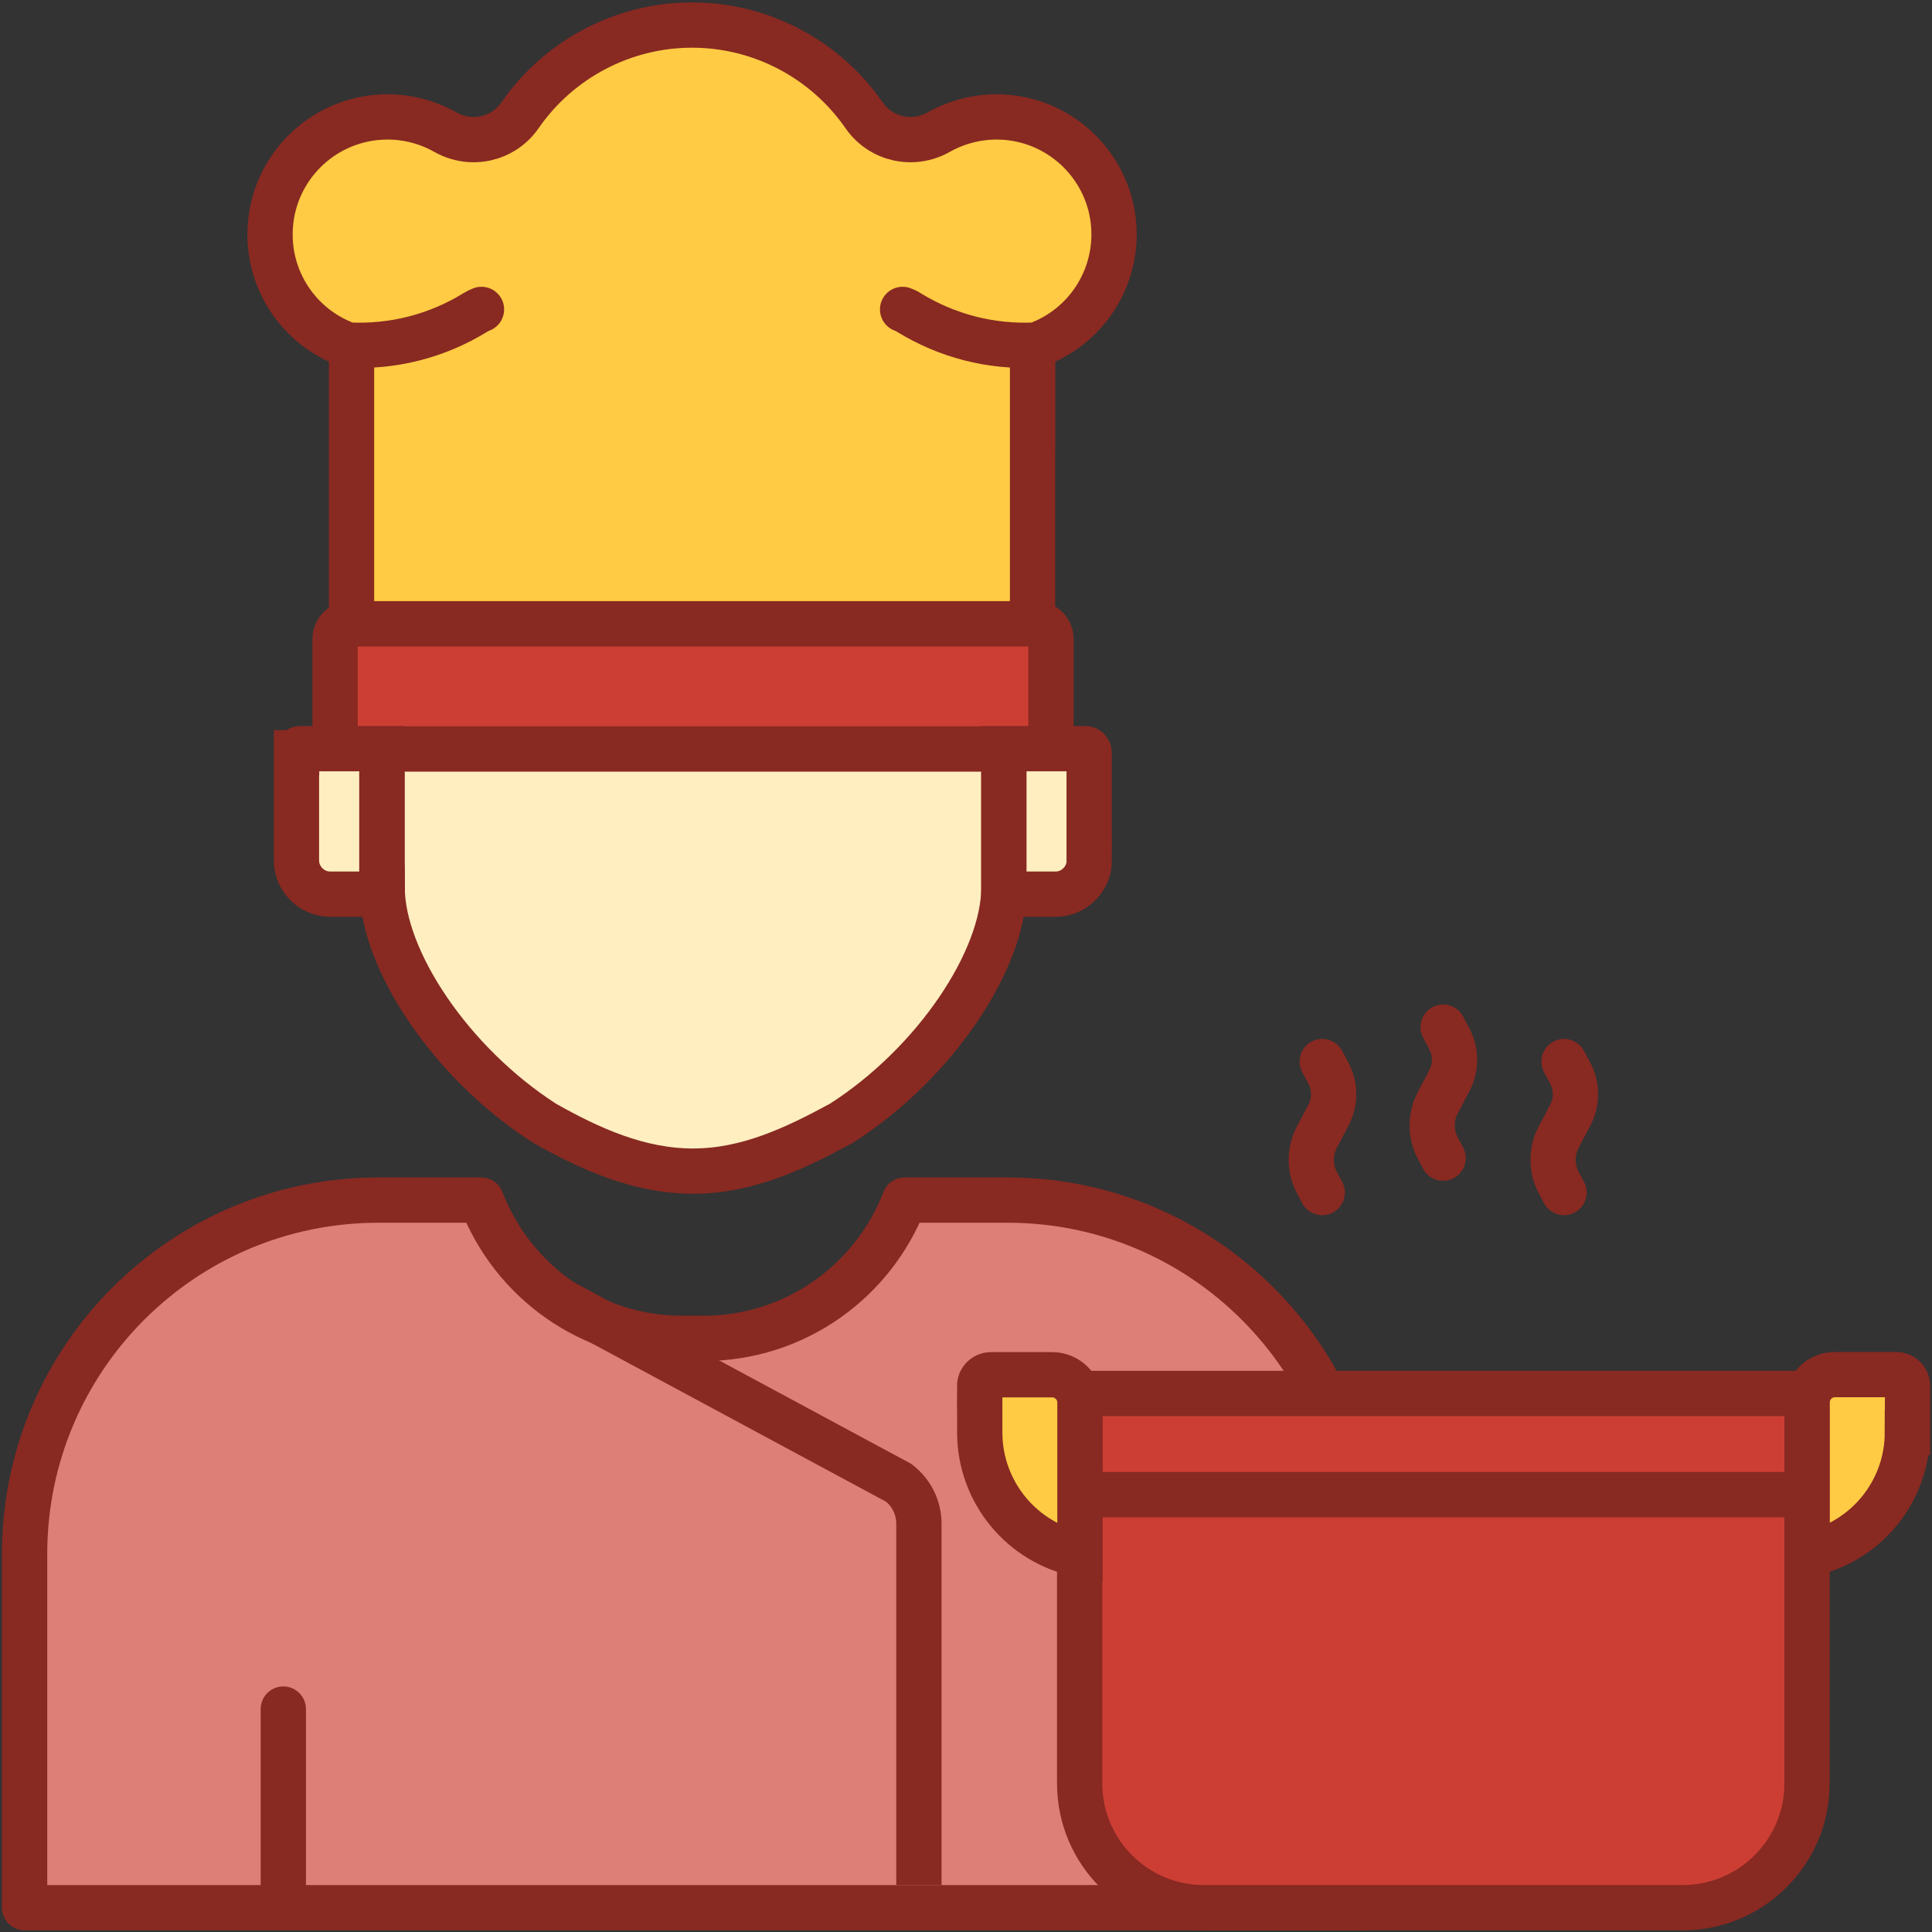 <svg width="128" height="128" viewBox="0 0 128 128" fill="none" xmlns="http://www.w3.org/2000/svg">
<rect x="0" y="0" width="128" height="128" fill="#333333" stroke="none"/>
<g clip-path="url(#clip0_159_12550)">
<path d="M68.4 16.34H24.12V28.22H68.4V16.34Z" fill="#FFCB44" stroke="#882922" stroke-width="3" stroke-miterlimit="10"/>
<path d="M68.41 22.86V41.33H23.29V22.86" fill="#FFCB44"/>
<path d="M68.41 22.86V41.33H23.29V22.86" stroke="#882922" stroke-width="3" stroke-miterlimit="10"/>
<path d="M25.31 58.81V49.6H66.51V58.81C66.51 63.57 61.97 70.44 55.76 74.41C52.67 76.09 49.51 77.59 45.91 77.59C42.35 77.59 39.11 76.13 36.08 74.42C29.87 70.44 25.32 63.57 25.32 58.81H25.31Z" fill="#FFEEC0" stroke="#882922" stroke-width="3" stroke-miterlimit="10"/>
<path d="M68.63 41.33H23.2C22.648 41.33 22.2 41.778 22.2 42.33V48.62C22.2 49.172 22.648 49.62 23.2 49.62H68.63C69.183 49.62 69.63 49.172 69.63 48.62V42.33C69.63 41.778 69.183 41.33 68.63 41.33Z" fill="#CC3E33" stroke="#882922" stroke-width="3" stroke-miterlimit="10"/>
<path d="M31.89 79.51C33.94 84.87 39.13 88.67 45.19 88.67H46.61C52.69 88.67 57.87 84.87 59.93 79.51H66.77C79.7 79.51 90.21 90.03 90.21 102.95V126.39H1.63V102.95C1.63 90.01 12.12 79.51 25.07 79.51H31.89Z" fill="#DD7E77" stroke="#882922" stroke-width="3" stroke-linecap="round" stroke-linejoin="round"/>
<path d="M18.77 124.99V113.23" stroke="#882922" stroke-width="3" stroke-linecap="round" stroke-linejoin="round"/>
<path d="M60.88 124.88V100.95C60.88 99.89 60.39 98.89 59.54 98.24L37.25 86.24" stroke="#882922" stroke-width="3" stroke-miterlimit="10"/>
<path d="M19.65 49.87C19.65 49.73 19.77 49.6 19.9 49.6H25.3V59.24H21.86C20.65 59.24 19.64 58.22 19.64 57.01V49.87H19.65Z" fill="#FFEEC0" stroke="#882922" stroke-width="3" stroke-miterlimit="10"/>
<path d="M72.17 57.01C72.17 58.22 71.16 59.24 69.95 59.24H66.51V49.6H71.91C72.04 49.6 72.16 49.73 72.16 49.87V57.01H72.17Z" fill="#FFEEC0" stroke="#882922" stroke-width="3" stroke-miterlimit="10"/>
<path d="M119.73 92.32H71.54V99.03H119.73V92.32Z" fill="#CC3E33" stroke="#882922" stroke-width="3" stroke-miterlimit="10"/>
<path d="M111.5 126.39H79.76C75.22 126.39 71.54 122.71 71.53 118.17V99.03H119.72V118.17C119.71 122.71 116.03 126.38 111.49 126.39H111.5Z" fill="#CC3E33" stroke="#882922" stroke-width="3" stroke-miterlimit="10"/>
<path d="M126.37 94.91C126.37 98.84 123.58 102.22 119.73 102.98V92.91C119.73 91.9 120.55 91.07 121.57 91.07H125.63C125.83 91.07 126.02 91.15 126.16 91.29C126.3 91.43 126.38 91.62 126.38 91.82V94.91H126.37Z" fill="#FFCB44" stroke="#882922" stroke-width="3" stroke-miterlimit="10"/>
<path d="M64.9 91.83C64.9 91.63 64.98 91.44 65.12 91.3C65.26 91.16 65.45 91.08 65.65 91.08H69.71C70.72 91.08 71.55 91.91 71.55 92.92V102.99C67.7 102.23 64.92 98.85 64.91 94.92V91.83H64.9Z" fill="#FFCB44" stroke="#882922" stroke-width="3" stroke-miterlimit="10"/>
<path d="M103.62 70.33L104.03 71.1C104.49 71.96 104.49 72.99 104.05 73.85L103.62 74.67L103.27 75.33C102.77 76.28 102.77 77.41 103.27 78.35L103.62 79.01" stroke="#882922" stroke-width="3" stroke-linecap="round" stroke-linejoin="round"/>
<path d="M95.61 68.05L96.02 68.82C96.48 69.68 96.48 70.71 96.04 71.57L95.61 72.39L95.26 73.05C94.76 74 94.76 75.13 95.26 76.07L95.61 76.73" stroke="#882922" stroke-width="3" stroke-linecap="round" stroke-linejoin="round"/>
<path d="M87.6 70.33L88.01 71.1C88.47 71.96 88.47 72.99 88.03 73.85L87.6 74.67L87.25 75.33C86.75 76.28 86.75 77.41 87.25 78.35L87.6 79.01" stroke="#882922" stroke-width="3" stroke-linecap="round" stroke-linejoin="round"/>
<path d="M31.9 20.5C31.77 20.55 31.64 20.61 31.51 20.69C28.97 22.26 26.05 23.01 23.06 22.86C19.78 21.69 17.66 18.49 17.91 14.98C18.18 11.09 21.31 7.99 25.21 7.76C26.72 7.67 28.2 8.02 29.5 8.75C31.21 9.72 33.34 9.24 34.45 7.64C37.04 3.9 41.31 1.66 45.85 1.66C50.39 1.66 54.65 3.89 57.25 7.64C58.36 9.24 60.49 9.72 62.2 8.75C63.5 8.02 64.99 7.67 66.49 7.76C70.38 7.99 73.52 11.09 73.79 14.98C74.03 18.49 71.92 21.69 68.64 22.86C65.65 23.01 62.74 22.26 60.19 20.69C60.07 20.61 59.94 20.55 59.8 20.5" fill="#FFCB44"/>
<path d="M31.9 20.5C31.77 20.55 31.64 20.61 31.51 20.69C28.97 22.26 26.05 23.01 23.06 22.86C19.78 21.69 17.66 18.49 17.91 14.98C18.18 11.09 21.31 7.99 25.21 7.76C26.72 7.67 28.2 8.02 29.5 8.75C31.21 9.72 33.34 9.24 34.45 7.64C37.04 3.9 41.31 1.66 45.85 1.66C50.39 1.66 54.65 3.89 57.25 7.64C58.36 9.24 60.49 9.72 62.2 8.75C63.5 8.02 64.99 7.67 66.49 7.76C70.38 7.99 73.52 11.09 73.79 14.98C74.03 18.49 71.92 21.69 68.64 22.86C65.65 23.01 62.74 22.26 60.19 20.69C60.07 20.61 59.94 20.55 59.8 20.5" stroke="#882922" stroke-width="3" stroke-linecap="round" stroke-linejoin="round"/>
</g>
<defs>
<clipPath id="clip0_159_12550">
<rect width="128" height="128" fill="white"/>
</clipPath>
</defs>
</svg>
